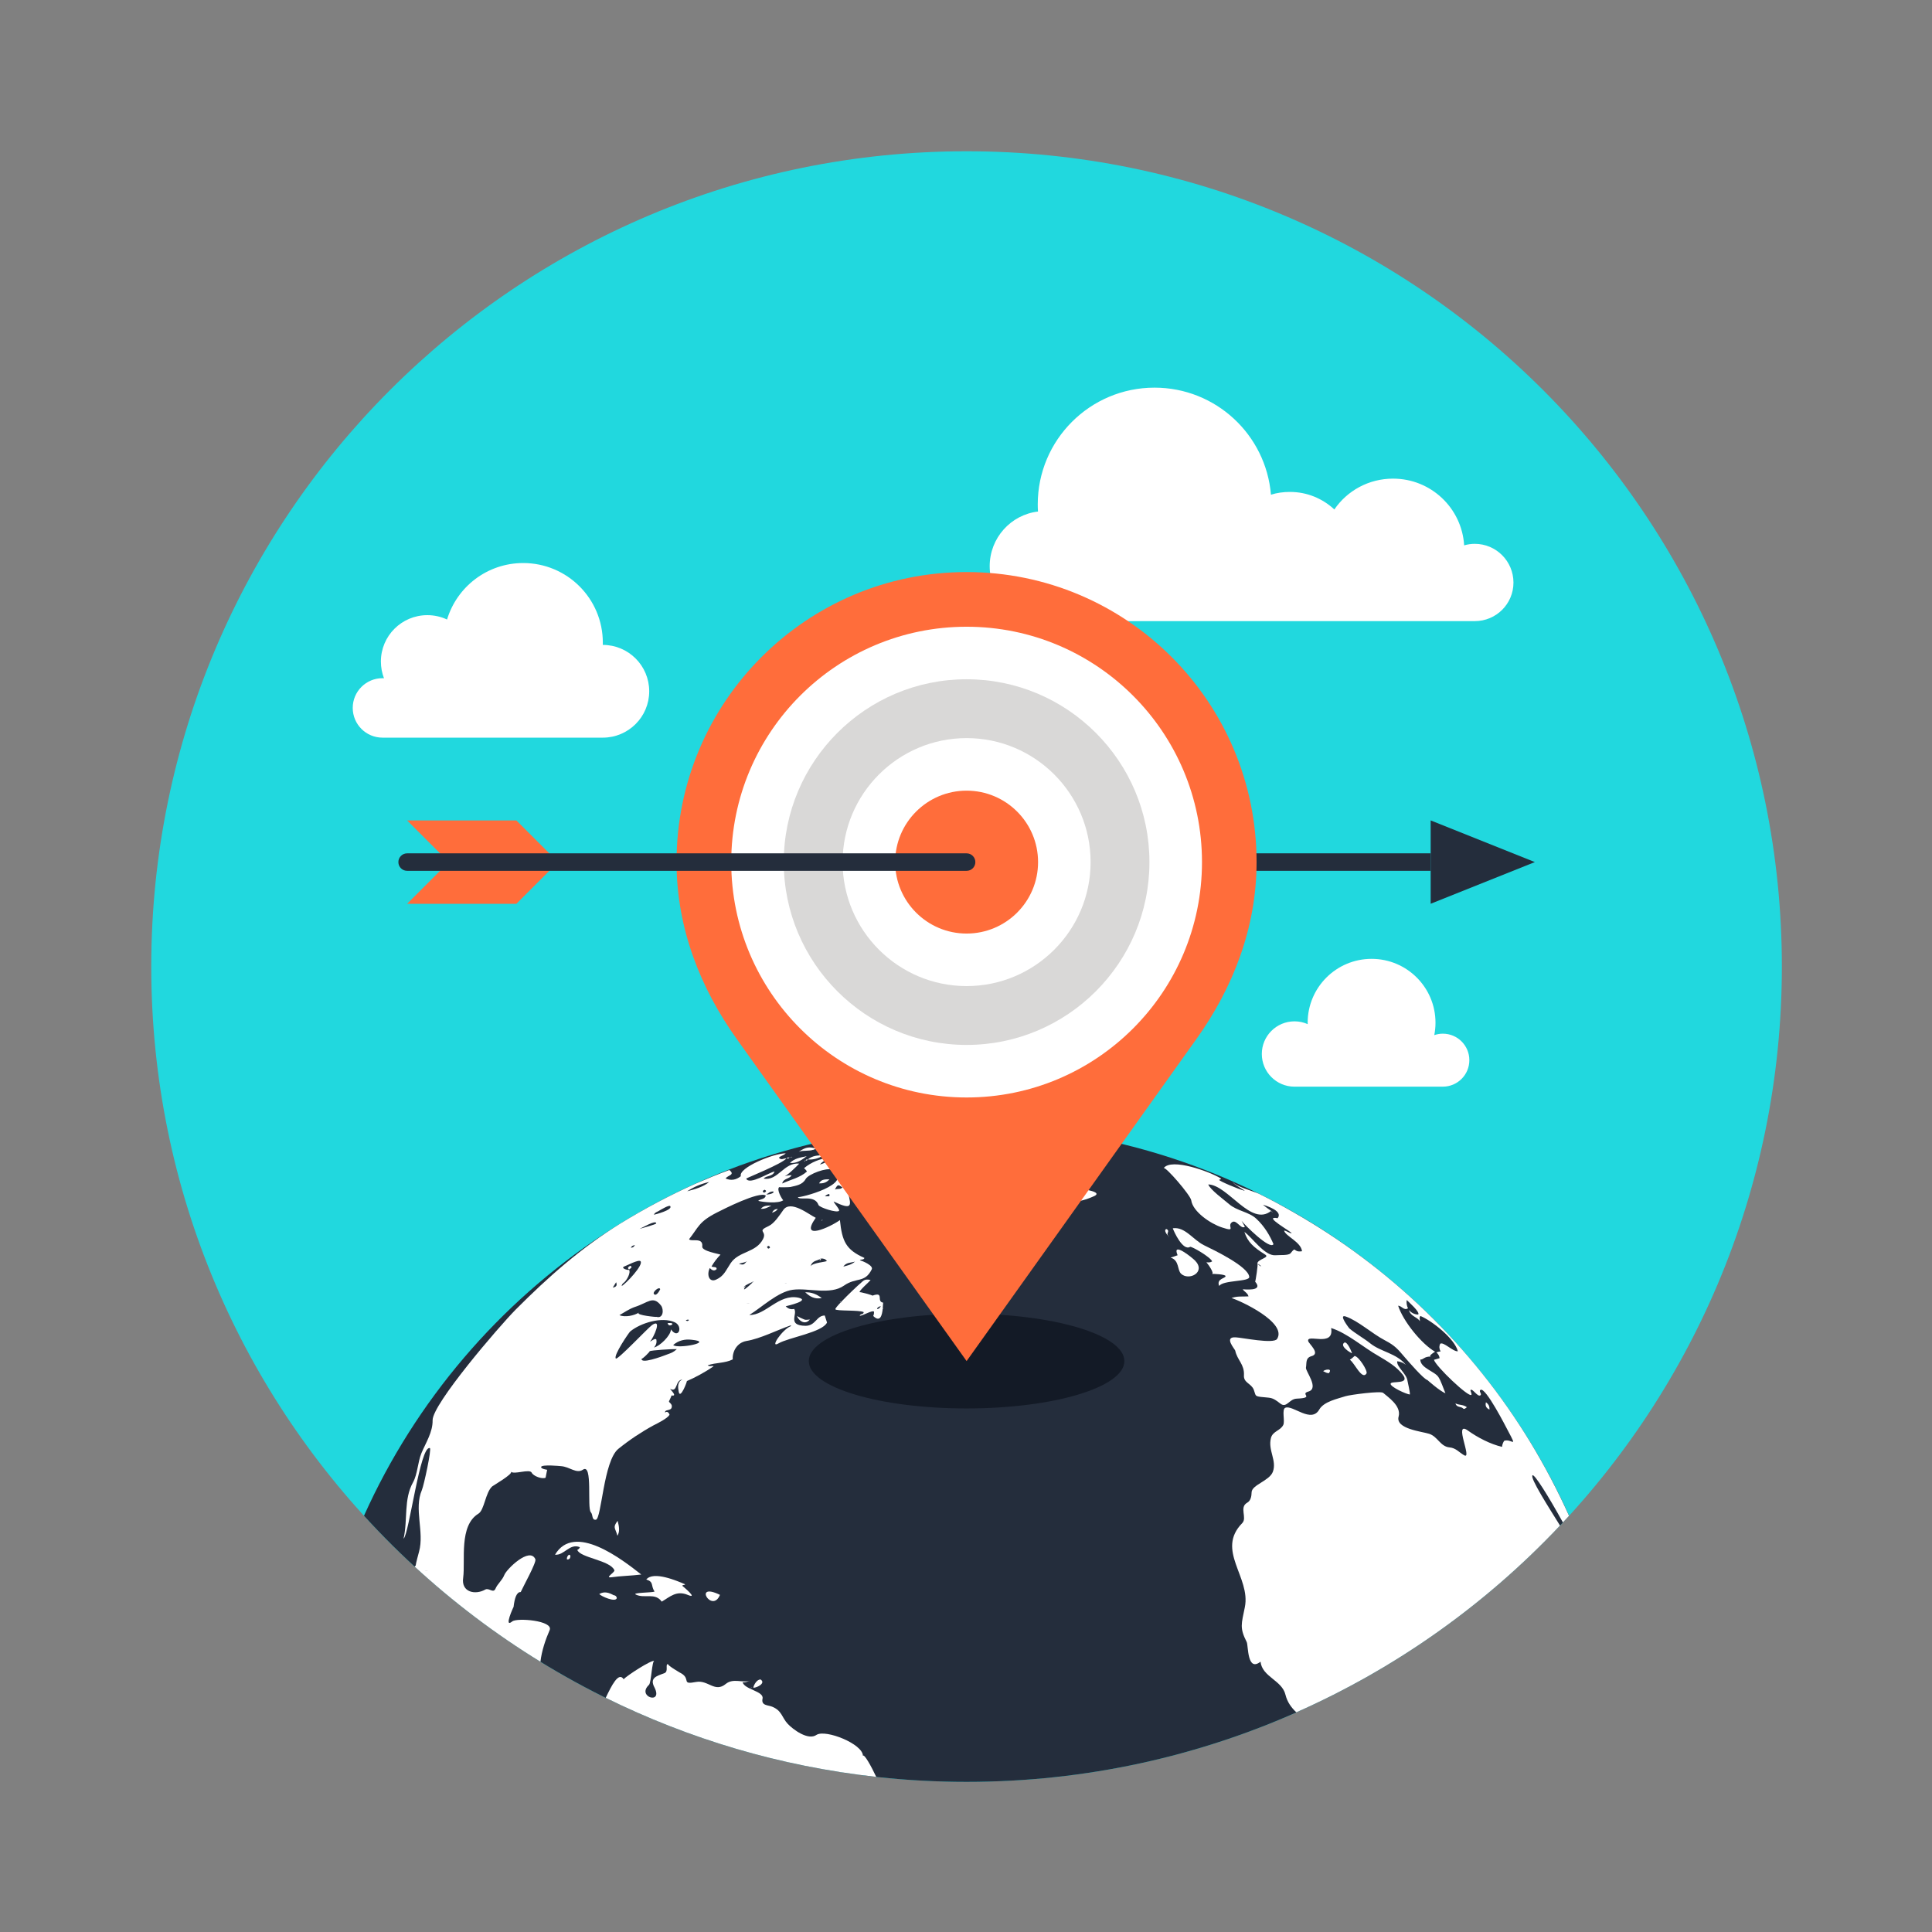 <svg xmlns="http://www.w3.org/2000/svg" xmlns:xlink="http://www.w3.org/1999/xlink" width="500" zoomAndPan="magnify" viewBox="0 0 375 375" height="500" preserveAspectRatio="xMidYMid meet" version="1.0"><rect x="0" y="0" width="375" height="375" fill="#808080" stroke="none"/><defs><clipPath id="7ad46192bb"><path d="M 29.359 29.359 L 345.859 29.359 L 345.859 345.859 L 29.359 345.859 Z M 29.359 29.359 " clip-rule="nonzero"/></clipPath><clipPath id="9d84d2de66"><path d="M 70 218 L 305 218 L 305 345.859 L 70 345.859 Z M 70 218 " clip-rule="nonzero"/></clipPath></defs><g clip-path="url(#7ad46192bb)"><path fill="#21d8de" d="M 345.859 187.609 C 345.859 275.012 275.016 345.859 187.609 345.859 C 100.207 345.859 29.359 275.012 29.359 187.609 C 29.359 100.207 100.207 29.359 187.609 29.359 C 275.016 29.359 345.859 100.207 345.859 187.609 Z M 345.859 187.609 " fill-opacity="1" fill-rule="nonzero"/></g><path fill="#ffffff" d="M 201.473 99.289 C 201.441 98.816 201.426 98.375 201.426 97.898 C 201.426 85.387 211.578 75.242 224.086 75.242 C 235.988 75.242 245.727 84.387 246.691 96.023 C 247.852 95.652 249.098 95.484 250.391 95.484 C 253.719 95.484 256.734 96.781 258.996 98.887 C 261.48 95.25 265.66 92.902 270.391 92.902 C 277.738 92.902 283.746 98.609 284.191 105.855 C 284.859 105.656 285.551 105.559 286.258 105.559 C 290.402 105.559 293.758 108.926 293.762 113.074 C 293.762 117.223 290.395 120.562 286.258 120.559 L 202.777 120.559 C 196.875 120.559 192.098 115.781 192.098 109.891 C 192.098 104.434 196.188 99.91 201.473 99.289 Z M 201.473 99.289 " fill-opacity="1" fill-rule="nonzero"/><g clip-path="url(#9d84d2de66)"><path fill="#242d3c" d="M 187.609 345.859 C 233.945 345.859 275.625 325.945 304.566 294.211 C 284.523 249.57 239.711 218.469 187.598 218.469 C 135.496 218.469 90.695 249.57 70.652 294.207 C 99.594 325.945 141.273 345.859 187.609 345.859 Z M 187.609 345.859 " fill-opacity="1" fill-rule="nonzero"/></g><path fill="#ffffff" d="M 236.641 249.613 C 237.398 248.418 242.625 248.836 242.477 247.828 C 242.277 245.816 235.586 242.617 233.738 241.719 C 231.555 240.66 230.047 238.07 227.637 238.406 C 227.809 238.945 229.57 242.887 230.996 242.012 C 231.242 241.852 234.98 244.008 235.277 244.836 C 234.906 245.082 234.551 245.043 234.156 245.008 C 234.492 245.371 235.785 247.195 235.227 247.273 C 235.207 247.277 235.203 247.277 235.223 247.273 C 235.5 247.242 237.824 247.332 237.879 247.68 C 237.941 248.152 236.043 248.137 236.641 249.613 Z M 236.641 249.613 " fill-opacity="1" fill-rule="nonzero"/><path fill="#ffffff" d="M 226.859 239.938 C 226.859 239.938 226.859 239.957 226.879 239.965 C 226.883 240.027 226.914 240.066 226.918 240.113 C 226.961 240.027 226.918 239.957 226.859 239.938 Z M 226.859 239.938 " fill-opacity="1" fill-rule="nonzero"/><path fill="#ffffff" d="M 229.234 247.223 C 230.754 248.672 234.148 246.941 231.965 244.684 C 231.402 244.098 227.387 240.859 228.574 243.641 C 228.125 243.816 227.664 243.957 227.211 244.094 C 228.934 244.641 228.473 246.453 229.234 247.223 Z M 229.234 247.223 " fill-opacity="1" fill-rule="nonzero"/><path fill="#ffffff" d="M 231.965 244.684 C 232.453 245.195 231.805 244.508 231.965 244.684 Z M 231.965 244.684 " fill-opacity="1" fill-rule="nonzero"/><path fill="#ffffff" d="M 257.09 266.262 C 257.332 266.43 257.629 266.512 257.922 266.543 C 258.969 265.215 256.07 266.125 257.086 266.258 C 257.273 266.281 257.16 266.27 257.09 266.262 Z M 257.09 266.262 " fill-opacity="1" fill-rule="nonzero"/><path fill="#ffffff" d="M 226.414 238.555 C 225.734 238.723 226.621 239.84 226.844 239.938 C 226.648 239.75 226.523 239.566 226.656 239.293 C 226.625 239.359 226.57 239.453 226.66 239.277 C 226.816 238.941 226.734 238.695 226.414 238.555 Z M 226.414 238.555 " fill-opacity="1" fill-rule="nonzero"/><path fill="#ffffff" d="M 116.316 309.398 C 116.613 309.805 119.496 311.105 119.723 310.184 C 119.664 309.836 119.461 309.66 119.113 309.625 C 118.227 309.152 117.316 308.816 116.316 309.398 Z M 116.316 309.398 " fill-opacity="1" fill-rule="nonzero"/><path fill="#ffffff" d="M 110.066 302.699 C 110.477 302.711 110.68 302.512 110.723 302.059 C 110.738 302.121 110.766 302.211 110.723 302.051 C 110.711 302.016 110.711 302.016 110.711 302.027 C 110.508 301.305 109.867 302.336 110.066 302.699 Z M 110.066 302.699 " fill-opacity="1" fill-rule="nonzero"/><path fill="#ffffff" d="M 129.625 256.926 C 129.75 257.273 130.008 257.355 130.426 257.133 C 130.836 256.684 129.645 256.809 129.582 256.824 C 129.59 256.922 129.609 256.934 129.625 256.926 Z M 129.625 256.926 " fill-opacity="1" fill-rule="nonzero"/><path fill="#ffffff" d="M 107.727 301.77 C 109.539 301.93 110.555 299.492 112.555 300.305 C 112.477 300.551 112.305 300.734 112.051 300.832 C 112.586 302.375 118.398 302.824 119.25 304.77 C 119.41 305.168 117.352 306.273 118.598 306.156 C 120.559 305.875 122.52 305.859 124.469 305.613 C 120.738 302.684 111.477 295.445 107.727 301.77 Z M 107.727 301.77 " fill-opacity="1" fill-rule="nonzero"/><path fill="#ffffff" d="M 128.438 310.875 C 130.023 309.973 131.277 308.621 133.547 309.59 C 135.625 310.434 132.543 307.898 132.426 307.801 C 132.57 307.527 132.871 307.738 132.977 307.508 C 131.504 306.879 126.84 304.859 125.438 306.586 C 126.973 307.047 126.258 307.711 127.051 308.93 C 126.512 309.148 122.5 309.113 123.445 309.52 C 125.113 310.316 127.168 309.062 128.438 310.875 Z M 128.438 310.875 " fill-opacity="1" fill-rule="nonzero"/><path fill="#ffffff" d="M 119.883 295.188 C 118.852 296.527 119.441 296.551 119.84 298.078 C 119.941 297.945 119.98 297.844 119.992 297.77 C 120.246 297.191 120.215 296.398 119.883 295.188 Z M 119.883 295.188 " fill-opacity="1" fill-rule="nonzero"/><path fill="#ffffff" d="M 146.312 248.723 C 146.293 248.727 146.152 248.781 145.961 248.867 C 145.863 248.961 146.008 249.008 146.312 248.723 Z M 146.312 248.723 " fill-opacity="1" fill-rule="nonzero"/><path fill="#ffffff" d="M 226.664 239.277 C 226.66 239.285 226.66 239.289 226.66 239.293 C 226.68 239.25 226.695 239.219 226.664 239.277 Z M 226.664 239.277 " fill-opacity="1" fill-rule="nonzero"/><path fill="#ffffff" d="M 148.406 230.926 C 148.398 230.93 148.395 230.934 148.387 230.938 C 148.402 230.934 148.406 230.934 148.418 230.934 C 148.414 230.93 148.41 230.93 148.406 230.926 Z M 148.406 230.926 " fill-opacity="1" fill-rule="nonzero"/><path fill="#ffffff" d="M 129.664 322.973 C 129.707 322.965 129.738 322.949 129.797 322.953 C 129.73 322.949 129.688 322.957 129.664 322.973 Z M 129.664 322.973 " fill-opacity="1" fill-rule="nonzero"/><path fill="#ffffff" d="M 246.676 235.109 C 246.723 235.234 246.676 235.109 246.676 235.109 Z M 246.676 235.109 " fill-opacity="1" fill-rule="nonzero"/><path fill="#ffffff" d="M 132.266 324.809 C 132.301 324.828 132.324 324.848 132.352 324.867 C 132.352 324.867 132.332 324.852 132.266 324.809 Z M 132.266 324.809 " fill-opacity="1" fill-rule="nonzero"/><path fill="#ffffff" d="M 167.492 340.789 C 167.453 338.492 160.316 335.641 158.508 336.723 C 156.875 337.914 153.891 335.664 152.891 334.59 C 151.754 333.367 151.789 332.059 149.895 331.277 C 149.09 330.934 147.711 331.094 148.008 329.715 C 148.34 328.25 144.508 327.953 144.141 326.52 C 144.691 326.621 145.141 326.352 145.645 326.215 C 144.16 326.73 142.348 325.652 140.879 326.844 C 138.746 328.625 137.449 326.02 135.109 326.469 C 132.199 327.027 134.062 325.992 132.352 324.867 C 132.34 324.891 129.375 323.164 129.664 322.973 C 129.039 323.062 129.848 324.445 128.93 324.773 C 127.379 325.344 126.047 325.688 127.043 327.555 C 128.746 330.953 123.484 329.355 125.961 327.035 C 126.418 326.641 126.539 322.215 127.027 322.379 C 126.402 322.156 121.602 325.285 121.051 325.945 C 120.074 324.391 118.684 327.219 117.57 329.547 C 133.707 337.523 151.402 342.832 170.078 344.891 C 169.133 342.887 167.77 340.395 167.492 340.789 Z M 133.887 327.461 C 133.242 327.363 134.605 327.527 133.887 327.461 Z M 133.887 327.461 " fill-opacity="1" fill-rule="nonzero"/><path fill="#ffffff" d="M 288.422 272.176 C 288.238 272.887 288.469 273.293 289.102 273.598 C 289.141 272.945 288.926 272.555 288.422 272.176 Z M 288.422 272.176 " fill-opacity="1" fill-rule="nonzero"/><path fill="#ffffff" d="M 246.676 235.109 C 246.734 235.277 247.473 235.332 246.676 235.109 Z M 246.676 235.109 " fill-opacity="1" fill-rule="nonzero"/><path fill="#ffffff" d="M 159.285 244.293 C 158.699 244.766 159.566 244.656 159.285 244.293 Z M 159.285 244.293 " fill-opacity="1" fill-rule="nonzero"/><path fill="#ffffff" d="M 264.348 244.004 C 260.094 240.82 255.664 237.926 251.062 235.297 C 248.855 234.031 246.617 232.828 244.328 231.695 C 243.324 231.227 239.84 230.309 239.316 229.449 C 239.352 229.844 241.355 230.863 241.621 231.145 C 240.266 230.781 236.684 229.258 236.641 229.02 C 236.707 228.871 237.004 229.02 236.973 228.746 C 234.945 227.457 227.379 224.676 225.867 226.734 C 226.191 226.332 231.074 231.98 231.219 232.984 C 231.527 235.195 234.969 237.523 237.16 238.238 C 240.227 239.262 237.938 237.898 239.223 237.172 C 240.039 236.766 240.809 238.566 241.59 238.16 C 241.582 238.137 241.59 238.109 241.621 238.109 C 241.422 237.723 241.203 237.344 240.992 236.961 C 241.59 237.754 246.512 242.684 247.184 241.488 C 246.508 239.883 245.469 238.055 243.84 236.547 C 242.387 235.195 240.117 235.07 238.555 233.711 C 237.77 233.02 234.84 230.887 234.527 229.895 C 238.387 230.02 242.832 238.195 246.727 235.031 C 246.176 234.668 245.66 234.262 245.137 233.844 C 245.859 234.047 249.094 235.078 247.992 236.449 C 244.93 235.906 250.621 239.027 250.723 239.379 C 250.156 239.34 249.762 238.895 249.246 238.855 C 249.465 239.926 252.512 241.031 252.723 242.863 C 250.879 243.156 251.691 241.75 250.508 243.242 C 250.113 243.723 248.461 243.566 247.57 243.641 C 245.457 243.82 243.09 240.207 241.535 239.117 C 242.195 241.121 243.297 242.074 245.535 243.492 C 246.629 244.117 244.008 244.383 244.051 245.293 C 244.129 245.293 244.75 245.617 244.742 245.777 C 244.742 245.895 244.145 245.367 244.051 245.293 C 244.266 245.148 243.68 248.82 243.625 248.77 C 245.375 250.785 241.305 250.203 241.211 250.262 C 241.535 250.723 242.172 250.969 242.332 251.625 C 241.137 251.703 240.188 251.531 239.031 251.949 C 240.699 252.445 249.887 256.684 247.883 259.887 C 247.238 260.922 241.016 259.621 239.863 259.578 C 237.453 259.414 239.695 261.867 239.758 262.156 C 240.137 263.992 241.566 264.797 241.449 266.941 C 241.348 268.438 242.879 268.492 243.363 269.762 C 243.77 270.871 243.527 270.977 244.699 271.137 C 246.75 271.387 246.793 271.082 248.52 272.438 C 249.738 273.387 250.219 271.535 251.68 271.477 C 255.324 271.316 252.211 270.59 253.957 270.098 C 256.121 269.492 253.359 266.113 253.484 265.465 C 253.648 264.562 253.352 263.578 254.547 263.234 C 256.391 262.75 254.047 260.828 253.922 260.312 C 253.57 258.793 259.02 261.602 258.371 257.77 C 261.496 258.742 264.719 261.598 267.621 263.227 C 269.328 264.246 271.031 265.219 272.281 266.832 C 273.758 268.773 270.145 267.984 269.922 268.543 C 269.703 269.152 273.113 270.688 273.652 270.66 C 273.723 270.316 273.254 268.352 273.191 268.008 C 273.031 266.656 271.055 265.309 271.195 264.219 C 271.828 264.281 272.398 264.523 272.875 264.918 C 271.055 262.652 268.086 262.426 265.992 260.77 C 264.703 259.723 263.141 258.895 261.898 257.836 C 261.887 257.816 259.668 255 261.219 255.535 C 263.66 256.395 266.332 258.867 268.828 260.168 C 270.805 261.203 271.301 261.848 272.754 263.551 C 273.328 264.211 276.391 267.754 277.066 267.867 C 277.039 267.852 279.559 270.09 280.559 270.422 C 280.117 269.402 279.723 268.102 279.207 267.301 C 278.516 266.184 275.68 265.543 275.68 263.883 C 276.316 263.938 276.391 263.258 277.766 263.312 C 277.023 263.297 278.676 262.227 278.57 262.383 C 275.918 260.875 272.336 256.434 271.375 253.434 C 272.098 253.465 272.496 254.441 273.289 253.941 C 273.043 253.434 272.961 252.891 273.043 252.332 C 273.258 252.562 275.75 254.73 275.262 255.156 C 274.559 255.133 273.965 254.84 273.477 254.293 C 273.809 255.551 275.078 255.578 275.594 256.445 C 275.645 256.105 275.41 255.816 275.695 255.426 C 277.91 256.344 282.363 259.828 282.969 262.285 C 282.016 262.383 280.156 260.336 279.523 260.836 C 279.312 261.348 279.344 261.828 279.621 262.32 C 279.336 262.328 279.074 262.383 278.816 262.523 C 279.16 262.805 279.367 263.18 279.426 263.617 C 279.062 263.723 278.699 263.848 278.332 263.934 C 278.641 265.172 285.145 271.359 285.598 270.734 C 285.73 270.523 285.32 269.895 285.434 269.797 C 285.785 269.41 286.809 271.195 287.324 270.844 C 287.754 270.57 286.902 270.012 287.387 269.766 C 288.379 269.262 292.27 276.895 292.738 277.785 C 294.621 281.324 293.379 279.168 291.957 279.66 C 291.727 280.02 291.586 280.398 291.543 280.836 C 289.27 280.309 286.789 279.008 284.926 277.676 C 282 275.566 285.883 283.453 284.184 282.461 C 283.188 281.895 282.602 281.047 281.344 280.938 C 279.574 280.77 279.07 278.859 277.426 278.309 C 276.078 277.852 270.785 277.371 271.473 274.945 C 272.027 272.867 269.359 271.145 268.473 270.355 C 268.008 269.938 262.137 270.711 261.184 270.996 C 259.562 271.52 257.012 272.031 256.094 273.547 C 254.535 276.367 250.945 272.656 249.496 273.242 C 248.727 273.539 249.469 275.867 249.07 276.605 C 248.504 277.707 247.055 277.785 246.695 279.086 C 246.062 281.5 247.883 283.473 247.055 285.688 C 246.383 287.441 242.98 288.203 242.938 289.645 C 242.914 290.426 242.789 291.281 242.055 291.691 C 240.504 292.582 242.105 294.594 241.129 295.621 C 235.926 300.914 242.809 306.109 241.625 311.945 C 240.965 315.246 240.566 315.922 241.996 318.746 C 242.312 319.477 242.066 324.59 244.668 322.531 C 244.992 325.516 248.844 326.121 249.512 328.961 C 249.859 330.371 250.645 331.441 251.617 332.363 C 271.047 323.762 288.422 311.363 302.797 296.109 C 300.73 292.762 296.855 286.766 297.473 286.352 C 297.84 286.117 300.469 290.25 303.359 295.504 C 303.758 295.078 304.16 294.656 304.551 294.223 C 300.133 284.395 294.504 275.105 287.773 266.691 C 280.969 258.168 273.074 250.527 264.348 244.004 Z M 264.348 244.004 " fill-opacity="1" fill-rule="nonzero"/><path fill="#ffffff" d="M 123.445 309.52 C 123.262 309.441 123.82 309.695 123.445 309.52 Z M 123.445 309.52 " fill-opacity="1" fill-rule="nonzero"/><path fill="#ffffff" d="M 262.438 262.68 L 262.461 262.688 Z M 262.438 262.68 " fill-opacity="1" fill-rule="nonzero"/><path fill="#ffffff" d="M 260.887 260.629 C 260.043 261.305 262.047 262.543 262.438 262.68 C 262.367 262.453 261.484 260.195 260.887 260.629 Z M 260.887 260.629 " fill-opacity="1" fill-rule="nonzero"/><path fill="#ffffff" d="M 145.219 252.98 C 145.375 252.988 145.086 252.961 145.219 252.98 Z M 145.219 252.98 " fill-opacity="1" fill-rule="nonzero"/><path fill="#ffffff" d="M 148.883 242.016 L 148.875 242.02 L 148.879 242.027 Z M 148.883 242.016 " fill-opacity="1" fill-rule="nonzero"/><path fill="#ffffff" d="M 257.09 266.262 C 257.09 266.262 257.086 266.262 257.086 266.258 C 257.02 266.254 257.051 266.258 257.09 266.262 Z M 257.09 266.262 " fill-opacity="1" fill-rule="nonzero"/><path fill="#ffffff" d="M 283.98 273.375 C 284.027 273.422 284.055 273.453 283.98 273.375 Z M 283.98 273.375 " fill-opacity="1" fill-rule="nonzero"/><path fill="#ffffff" d="M 152.559 249.039 C 152.414 249.023 152.598 249.055 152.559 249.039 Z M 152.559 249.039 " fill-opacity="1" fill-rule="nonzero"/><path fill="#ffffff" d="M 284.719 273.141 C 284.023 272.586 283.219 272.77 282.5 272.395 C 282.711 273.234 283.566 272.953 283.98 273.371 C 283.883 273.277 283.711 273.102 283.98 273.375 C 284.195 273.598 284.457 273.344 284.719 273.141 Z M 284.719 273.141 " fill-opacity="1" fill-rule="nonzero"/><path fill="#ffffff" d="M 265.234 266.594 C 265.547 266.121 263.68 263.199 262.918 263.199 C 262.637 263.484 262.32 263.715 262.004 263.934 C 262.895 264.48 264.355 267.961 265.234 266.594 Z M 265.234 266.594 " fill-opacity="1" fill-rule="nonzero"/><path fill="#ffffff" d="M 159.695 236.828 C 159.633 236.816 159.57 236.77 159.535 236.797 C 159.258 236.926 159.539 236.926 159.695 236.828 Z M 159.695 236.828 " fill-opacity="1" fill-rule="nonzero"/><path fill="#ffffff" d="M 170.371 253.797 L 170.367 253.801 Z M 170.371 253.797 " fill-opacity="1" fill-rule="nonzero"/><path fill="#ffffff" d="M 159.781 224.297 C 158.699 224.203 157.656 224.336 156.785 225.047 C 157.875 225.145 158.863 224.832 159.781 224.297 Z M 159.781 224.297 " fill-opacity="1" fill-rule="nonzero"/><path fill="#ffffff" d="M 158.359 222.922 C 157.203 222.617 156.52 222.535 155.055 223.551 C 155.965 223.211 157.008 223.5 157.934 223.141 C 157.805 223.246 157.82 223.281 158.359 222.922 Z M 158.359 222.922 " fill-opacity="1" fill-rule="nonzero"/><path fill="#ffffff" d="M 166.984 223.273 C 164.234 223.008 163.715 222.043 161.496 223.727 C 161.781 223.789 162 223.828 162.18 223.852 C 164.371 224.211 166.195 224.004 166.984 223.273 Z M 166.984 223.273 " fill-opacity="1" fill-rule="nonzero"/><path fill="#ffffff" d="M 171.395 253.906 C 171.355 253.93 171.355 253.941 171.34 253.957 C 171.34 253.98 171.336 254.004 171.336 254.023 C 171.395 254.043 171.504 254.008 171.395 253.906 Z M 171.395 253.906 " fill-opacity="1" fill-rule="nonzero"/><path fill="#ffffff" d="M 171.336 254.023 C 171.305 254.016 171.309 253.992 171.34 253.957 C 171.391 253.395 171.395 252.914 171.422 252.844 C 170.012 252.641 171.746 250.621 169.328 251.488 C 169.496 251.422 166.711 250.656 166.855 250.836 C 166.629 250.605 168.824 248.703 168.984 248.453 C 167.703 248.137 167.527 248.703 166.934 249.156 C 166.699 249.328 164.598 251.297 163.258 252.711 C 163.305 252.723 163.348 252.738 163.391 252.773 C 163.355 252.773 163.281 252.77 163.207 252.766 C 162.562 253.445 162.105 253.988 162.145 254.121 C 162.246 254.512 166.852 254.234 167.648 254.684 C 167.602 255.211 166.969 254.938 166.871 255.395 C 167.469 255.395 169.328 254.238 169.637 254.586 C 169.668 254.867 169.621 255.164 169.496 255.43 C 170.863 256.789 171.219 255.246 171.336 254.023 Z M 170.367 253.801 C 170.348 253.828 170.32 253.863 170.371 253.797 C 170.387 253.777 170.383 253.781 170.371 253.797 C 170.504 253.645 171.262 253.324 170.797 253.762 C 170.637 254.059 169.969 254.27 170.367 253.801 Z M 170.367 253.801 " fill-opacity="1" fill-rule="nonzero"/><path fill="#ffffff" d="M 153.258 224.66 C 153.059 224.668 152.824 224.633 152.672 224.828 C 152.914 224.902 153.113 224.879 153.258 224.66 Z M 153.258 224.66 " fill-opacity="1" fill-rule="nonzero"/><path fill="#ffffff" d="M 152.637 224.844 C 152.648 224.844 152.672 224.844 152.672 224.844 L 152.672 224.824 C 152.648 224.824 152.648 224.832 152.637 224.844 Z M 152.637 224.844 " fill-opacity="1" fill-rule="nonzero"/><path fill="#ffffff" d="M 139.746 309.562 C 134.387 306.949 138.223 313.285 139.746 309.562 Z M 139.746 309.562 " fill-opacity="1" fill-rule="nonzero"/><path fill="#ffffff" d="M 166.934 249.156 C 167.086 249.031 166.148 249.719 166.934 249.156 Z M 166.934 249.156 " fill-opacity="1" fill-rule="nonzero"/><path fill="#ffffff" d="M 153.355 224.629 C 153.504 224.609 153.668 224.59 153.809 224.57 C 153.645 224.504 153.492 224.527 153.355 224.629 Z M 153.355 224.629 " fill-opacity="1" fill-rule="nonzero"/><path fill="#ffffff" d="M 156.34 225.254 C 156.34 225.266 156.332 225.266 156.332 225.266 C 156.359 225.273 156.367 225.273 156.367 225.254 C 156.359 225.254 156.359 225.254 156.34 225.254 Z M 156.34 225.254 " fill-opacity="1" fill-rule="nonzero"/><path fill="#ffffff" d="M 153.332 225.727 C 154.66 225.852 155.633 225.145 156.582 224.422 C 155.426 224.668 154.219 224.801 153.332 225.727 Z M 153.332 225.727 " fill-opacity="1" fill-rule="nonzero"/><path fill="#ffffff" d="M 160.172 223.641 C 160.172 223.641 160.168 223.641 160.168 223.637 C 160.195 223.68 160.215 223.711 160.172 223.641 Z M 160.172 223.641 " fill-opacity="1" fill-rule="nonzero"/><path fill="#ffffff" d="M 161.512 222.633 C 160.789 222.832 159.973 222.602 159.379 223.254 C 159.59 223.527 159.953 223.34 160.168 223.637 C 160.117 223.566 160.035 223.445 160.172 223.641 C 160.625 224.301 161.477 222.719 161.512 222.633 Z M 161.512 222.633 " fill-opacity="1" fill-rule="nonzero"/><path fill="#ffffff" d="M 167.16 248.57 C 167.188 248.582 167.188 248.582 167.207 248.602 C 167.188 248.586 167.188 248.559 167.188 248.559 Z M 167.16 248.57 " fill-opacity="1" fill-rule="nonzero"/><path fill="#ffffff" d="M 156.332 225.266 C 156.25 225.293 156.172 225.293 156.094 225.309 C 156.137 225.441 156.223 225.43 156.332 225.266 Z M 156.332 225.266 " fill-opacity="1" fill-rule="nonzero"/><path fill="#ffffff" d="M 153.305 224.656 C 153.305 224.641 153.332 224.641 153.355 224.629 C 153.332 224.629 153.211 224.656 153.305 224.656 Z M 153.305 224.656 " fill-opacity="1" fill-rule="nonzero"/><path fill="#ffffff" d="M 157.203 256.113 C 156.785 256.148 156.5 256.207 156.25 256.156 C 156.172 256.148 154.547 255.461 154.766 255.402 C 154.477 255.492 155.93 257.648 157.203 256.113 Z M 157.203 256.113 " fill-opacity="1" fill-rule="nonzero"/><path fill="#ffffff" d="M 159.504 251.953 C 158.449 251.164 157.492 250.801 156.297 250.832 C 157.203 251.672 158.098 252.219 159.504 251.953 Z M 159.504 251.953 " fill-opacity="1" fill-rule="nonzero"/><path fill="#ffffff" d="M 122.156 246.363 C 122.648 246.066 122.711 245.828 122.32 245.695 C 121.863 245.934 121.785 246.164 122.082 246.379 C 122.062 246.387 122.059 246.395 122.102 246.398 C 122.227 246.363 122.203 246.359 122.156 246.363 Z M 122.156 246.363 " fill-opacity="1" fill-rule="nonzero"/><path fill="#ffffff" d="M 149.719 234 C 148.855 234.008 148.215 234 147.668 234.629 C 148.445 234.684 148.996 234.395 149.719 234 Z M 149.719 234 " fill-opacity="1" fill-rule="nonzero"/><path fill="#ffffff" d="M 123.191 253.691 C 123.164 253.703 123.141 253.715 123.117 253.723 C 123.305 253.66 123.473 253.605 123.191 253.691 Z M 123.191 253.691 " fill-opacity="1" fill-rule="nonzero"/><path fill="#ffffff" d="M 147.609 325.977 C 146.641 326.055 146.16 327.555 146.234 327.586 C 147.332 327.707 146.434 327.594 146.258 327.582 C 146.844 327.629 148.758 326.699 147.609 325.977 Z M 147.609 325.977 " fill-opacity="1" fill-rule="nonzero"/><path fill="#ffffff" d="M 128.098 250.332 C 128.121 250.281 128.133 250.246 128.137 250.234 C 128.113 250.129 128.098 250.27 128.098 250.332 Z M 128.098 250.332 " fill-opacity="1" fill-rule="nonzero"/><path fill="#ffffff" d="M 145.98 327.527 C 145.84 327.539 145.734 327.586 145.695 327.691 C 145.816 327.621 145.895 327.582 145.98 327.527 Z M 145.98 327.527 " fill-opacity="1" fill-rule="nonzero"/><path fill="#ffffff" d="M 163.109 252.695 C 163.121 252.695 163.121 252.691 163.074 252.691 C 163.055 252.695 163.059 252.695 163.066 252.695 C 162.887 252.734 163.047 252.754 163.207 252.766 C 163.227 252.746 163.242 252.727 163.262 252.711 C 163.215 252.699 163.164 252.695 163.109 252.695 Z M 163.109 252.695 " fill-opacity="1" fill-rule="nonzero"/><path fill="#ffffff" d="M 211.016 221.559 C 209.684 221.172 207.391 220.445 205.496 220.668 C 207.086 221.297 208.797 221.359 210.43 221.816 C 210.32 221.781 211.453 221.695 211.016 221.559 Z M 211.016 221.559 " fill-opacity="1" fill-rule="nonzero"/><path fill="#ffffff" d="M 212.344 232.18 C 214.641 231.145 208.125 230.484 207.25 230.625 C 206.73 230.738 203.473 230.531 203.578 230.977 C 203.562 230.906 203.547 230.863 203.578 230.98 C 203.656 231.246 203.609 231.09 203.582 230.98 C 203.633 231.082 205.895 231.988 206.312 232.34 C 207.98 233.891 210.578 232.969 212.344 232.18 Z M 212.344 232.18 " fill-opacity="1" fill-rule="nonzero"/><path fill="#ffffff" d="M 204.953 220.715 C 205.133 220.699 205.32 220.691 205.496 220.668 C 205.316 220.527 205.133 220.559 204.953 220.715 Z M 204.953 220.715 " fill-opacity="1" fill-rule="nonzero"/><path fill="#ffffff" d="M 179.727 219.906 C 176.336 219.488 170.156 219.855 167.188 221.676 C 168.137 222.281 165.977 222.34 165.605 222.691 C 166.324 222.797 167.059 222.719 167.742 222.832 C 167.969 222.867 167.949 222.859 167.863 222.844 C 171.312 223.293 175.117 219.879 178.652 220.633 C 177.82 221.965 173.016 221.098 173.246 222.742 C 173.359 223.398 177.109 222.844 177.805 223.316 C 179.371 224.406 177.566 225.328 177.91 226.344 C 178.953 225.852 179.809 226.086 180.492 227.047 C 179.137 226.844 178.199 226.449 177.348 227.633 C 178.398 228.398 181.93 227.238 178.379 228.652 C 175.449 229.805 178.152 233.547 179.328 234.953 C 179.887 235.656 185.305 238.344 186.086 237.176 C 187.148 235.496 188.406 233.496 188.406 231.859 C 189.992 231.27 192.203 231.363 193.652 230.41 C 196.059 228.848 199.258 229.082 201.402 227.145 C 200.469 227.062 198.629 227.355 197.789 227.125 C 197.508 227.238 197.109 226.512 197.438 226.562 C 197.246 226.512 201.5 226.828 201.656 226.613 C 201.727 226.5 200.145 225.613 200.043 225.324 C 199.609 224.008 200.23 224.992 200.266 223.586 C 199.465 224.023 197.691 222.008 196.809 221.895 C 195.305 221.676 196.809 220.324 195.484 220.164 C 193.969 220.066 192.652 220.035 191.125 219.789 C 187.355 219.191 183.555 220.375 179.727 219.906 Z M 179.727 219.906 " fill-opacity="1" fill-rule="nonzero"/><path fill="#ffffff" d="M 106.691 316.395 C 107.441 314.539 100.32 313.977 99.43 314.715 C 97.691 316.152 99.707 311.789 99.684 311.914 C 99.883 310.152 100.289 308.988 101.07 309.016 C 101.527 307.977 104.18 303.215 103.914 302.648 C 102.836 300.156 98.328 304.57 97.895 305.688 C 97.465 306.77 96.59 307.383 96.172 308.359 C 95.75 309.34 94.918 308.137 94.195 308.531 C 92.25 309.637 89.48 309.062 89.902 306.242 C 90.348 302.844 89.043 296.125 92.871 293.797 C 94.027 293.07 94.211 289.691 95.547 288.5 C 95.719 288.348 99.586 286.117 99.195 285.66 C 99.777 286.27 102.789 285.047 103.203 285.844 C 103.48 286.492 105.27 287.18 105.914 286.809 C 105.871 286.891 106.203 285.301 106.203 285.285 C 106.156 285.266 104.957 285.117 105.031 284.73 C 105.148 284.211 108.77 284.562 108.891 284.578 C 110.586 284.691 111.879 286.121 113.145 285.266 C 115.113 283.922 113.898 292.727 114.688 293.531 C 115.121 294.008 114.82 295.07 115.645 294.98 C 116.773 294.855 117.117 283.543 120.043 281.203 C 122.176 279.484 124.488 277.945 126.84 276.664 C 127.605 276.281 129.543 275.324 129.957 274.613 C 129.859 274.242 129.492 273.801 129.098 274.184 C 128.992 273.496 130.164 273.918 130.371 273.199 C 130.586 272.469 129.766 272.238 129.852 271.977 C 129.832 272.023 130.266 271.145 130.363 270.812 C 130.367 270.832 130.375 270.848 130.379 270.867 C 131.57 271.059 130.125 269.762 130.07 269.574 C 131.609 270.371 130.961 267.891 132.465 267.758 C 131.391 268.215 131.602 269.418 131.742 270.156 C 132.043 271.754 133.48 267.918 133.305 268.07 C 134.742 267.473 136.988 266.27 138.516 265.184 C 138.164 265.035 137.777 265.324 137.355 265.008 C 138.934 264.445 140.695 264.629 142.223 263.859 C 142.129 262.254 143.098 260.594 144.875 260.285 C 147.613 259.836 150.828 258.16 153.551 257.227 C 153.516 257.309 153.5 257.359 153.48 257.414 C 151.844 258.043 149.301 261.809 151.102 260.754 C 153.047 259.613 159.625 258.609 160.523 256.707 C 160.496 256.602 160.086 255.34 160.086 255.34 C 158.469 255.34 158.336 257.34 156.344 257.34 C 152.707 257.281 154.891 255.062 154.145 254.059 C 153.504 254.215 152.957 254.027 152.508 253.543 C 152.879 253.453 157.359 252.43 154.984 251.883 C 151.145 251.066 148.613 255.344 145.445 255.234 C 147.797 253.797 151 250.723 153.867 250.344 C 156.914 249.938 161.137 251.422 163.824 249.531 C 166.191 247.867 167.848 249.102 169.195 246.398 C 169.609 245.668 167.449 244.746 166.891 244.621 C 167.145 244.352 167.625 244.621 167.785 244.168 C 164.203 242.57 163.453 240.965 163.027 236.82 C 161.191 238.152 155.055 241.008 158.336 236.375 C 157.152 235.855 153.43 232.75 152.008 234.898 C 151.332 235.855 150.289 237.469 149.203 237.969 C 146.766 239.082 148.934 238.863 148.109 240.496 C 146.727 243.191 143.41 242.816 141.832 245.168 C 140.844 246.652 140.527 247.688 138.973 248.383 C 137.633 248.984 137.125 247.387 137.777 246.121 C 138.254 246.648 138.695 246.727 139.086 246.344 C 139.195 245.773 138.363 246.043 138.109 245.809 C 138.59 244.98 139.176 244.215 139.844 243.523 C 139.613 243.383 136.176 242.852 136.305 241.945 C 136.52 240.066 134.164 241.094 133.746 240.531 C 135.582 238.219 135.602 237.137 139.195 235.328 C 140.441 234.695 147.363 231.168 148.641 232.055 C 148.469 232.836 147.613 232.68 147.16 233.09 C 148.156 233.34 151.043 233.66 152.031 232.969 C 151.809 232.793 150.648 230.859 151.258 230.406 C 151.152 230.492 153.242 230.445 153.398 230.398 C 154.516 230.133 155.734 229.992 156.367 228.867 C 156.914 227.855 160.578 226.562 161.445 227.055 C 166.223 229.766 154.949 232.648 154.859 232.332 C 155.066 233.125 158.121 231.789 158.871 233.887 C 159.055 234.387 162.52 235.5 162.859 235.008 C 163.051 234.777 161.871 233.52 161.812 233.207 C 165.449 234.953 165.242 234.051 164.637 231.621 C 164.078 229.301 166.758 231.77 166.922 231.84 C 167.523 232.156 169.977 230.75 170.336 230.246 C 169.461 229.562 167.918 229.586 167.156 228.742 C 166.426 228.031 169.062 227.855 168.137 227.102 C 167.051 226.188 165.293 226.434 165.887 224.66 C 165.281 224.488 164.672 224.562 164.113 224.891 C 164.273 225.223 164.633 224.969 164.773 225.16 C 164.176 225.523 163.512 225.574 162.824 225.562 C 163.039 225.254 163.637 225.254 163.652 224.652 C 161.781 224.434 160.785 225.562 159.156 226.043 C 159.617 225.387 160.406 225.184 160.973 224.672 C 159.172 224.902 157.473 225.57 156.066 226.738 C 156.281 226.93 156.492 227.137 156.625 227.395 C 155.262 228.613 153.426 228.973 151.824 229.715 C 152.094 228.629 153.258 228.902 153.641 228.098 C 153.055 228.105 152.488 228.219 151.953 228.48 C 152.625 228.395 154.656 226.379 155.117 225.863 C 152.188 225.543 150.969 229.297 148.223 228.766 C 148.793 228.105 149.953 228.43 150.344 227.395 C 149.32 227.52 145.465 230.133 144.836 228.766 C 144.801 228.688 151.891 225.863 152.633 224.844 C 152.164 224.781 151.625 225.289 151.184 224.711 C 151.531 224.316 152.117 224.293 152.504 223.859 C 150.188 223.84 143.266 226.66 143.797 228.293 C 142.898 229.012 141.934 229.215 140.84 228.746 C 141.266 228.082 142.773 228.074 141.559 227.098 C 139.316 227.922 137.145 228.828 134.961 229.773 C 129.996 232.004 125.086 234.609 120.441 237.469 C 112.77 242.219 106.441 247.828 100.113 254.172 C 96.742 257.59 83.934 272.539 83.969 275.66 C 84.016 277.965 82.664 279.992 81.793 282.074 C 81.094 283.77 81.035 286.145 80.176 287.707 C 78.324 291.027 79.176 294.855 78.336 298.652 C 79.387 297.887 81.555 280.426 83.438 281.078 C 83.809 281.207 82.273 288.324 81.887 289.215 C 80.305 292.875 82.391 297.344 81.34 301.168 C 81.238 301.543 80.699 303.492 80.688 303.875 C 80.605 303.938 80.539 304.004 80.473 304.07 C 87.98 310.98 96.156 317.176 104.898 322.543 C 105.148 320.391 105.891 318.223 106.691 316.395 Z M 165.957 244.875 C 165.242 245.5 164.484 245.629 163.684 245.848 C 164.25 245.008 165.102 245.137 165.957 244.875 Z M 159.285 244.293 C 159.805 244.223 160.215 244.371 160.488 244.738 C 160.516 244.938 157.758 245.062 157.34 245.773 C 157.691 244.566 158.699 244.766 159.285 244.293 Z M 152.559 249.039 C 153.148 249.188 151.734 248.918 152.559 249.039 Z M 148.875 242.02 C 148.891 241.949 148.887 241.977 148.883 242.016 C 149.133 241.73 149.328 241.785 149.465 242.152 C 149.203 242.445 149.012 242.395 148.879 242.027 C 148.875 242.066 148.867 242.105 148.875 242.02 Z M 145.219 252.98 C 144.18 252.902 146.312 253.008 145.219 252.98 Z M 146.312 248.723 C 142.742 252.066 145.52 248.77 144.48 249.805 C 144.504 249.859 144.48 249.902 144.426 249.918 C 144.207 249.68 145.352 249.129 145.961 248.867 C 146.008 248.816 146.102 248.762 146.312 248.723 Z M 144.984 244.773 C 144.352 245.523 144.352 245.523 143.441 245.344 C 143.926 245.039 144.551 245.148 144.984 244.773 Z M 160.918 232.191 C 160.691 232.199 160.473 232.199 160.105 232.199 C 161.25 231.238 161.039 232.191 160.918 232.191 Z M 163.516 230.488 C 163.105 230.926 162.555 230.672 162.062 230.891 C 162.57 229.879 162.672 229.863 163.516 230.488 Z M 149.059 231.648 C 149.355 231.383 149.719 231.238 150.109 231.27 C 150.465 231.773 147.938 232.066 149.059 231.648 Z M 148.387 230.938 C 148.348 230.941 148.316 230.941 148.406 230.926 C 148.461 230.926 148.445 230.93 148.418 230.934 C 148.812 231.113 148.777 231.289 148.305 231.508 C 147.949 231.293 148.008 231.113 148.387 230.938 Z M 129.723 262.812 C 129.066 263.055 129.238 262.996 129.48 262.906 C 128.414 263.32 124.18 264.879 124.559 263.66 C 124.414 264.105 126.48 262.074 126.047 262.277 C 126.508 262.074 130.285 261.836 131.379 261.855 C 130.801 262.418 130.273 262.621 129.723 262.812 Z M 130.668 261.066 C 131.711 260.16 132.941 259.898 134.203 260.043 C 138.848 260.484 131.461 261.891 130.668 261.066 Z M 133.449 231.18 C 134.684 230.383 136.012 229.789 137.645 229.426 C 136.457 230.41 134.859 230.82 133.414 231.219 Z M 133.711 256.254 C 133.492 256.465 133.305 256.457 133.109 256.254 C 133.395 256.148 133.668 256.051 133.711 256.254 Z M 132.336 259.035 C 132.242 259.035 131.895 258.938 132.336 259.035 Z M 130.23 258.035 C 130.191 259.25 128.062 261.297 126.934 261.547 C 127.375 261.066 127.52 260.535 127.383 259.969 C 127.09 259.727 126.562 260.227 126.164 260.414 C 126.848 259.672 128.617 255.793 126.559 257.191 C 125.672 257.852 119.871 264.023 119.535 263.688 C 118.996 263.137 122.102 258.605 122.328 258.43 C 124.312 256.801 128.457 255.492 130.984 256.66 C 132.656 257.457 131.695 260.066 130.23 258.035 Z M 127.715 235.125 C 127.695 235.141 127.691 235.141 127.75 235.109 C 128.113 234.902 127.98 234.973 127.848 235.051 C 128.277 234.789 129.855 233.855 130.082 234.094 C 130.688 234.836 127.098 235.762 126.914 235.777 C 127.117 235.348 127.449 235.262 127.715 235.125 Z M 128.137 250.234 C 128.105 250.379 128.098 250.367 128.098 250.332 C 127.941 250.664 127.34 251.668 126.934 251.172 C 126.582 250.789 128.008 249.602 128.137 250.234 Z M 124.137 238.523 C 124.594 238.363 127.289 236.711 127.383 237.445 C 127.43 237.637 124.684 238.363 124.137 238.523 Z M 123.238 241.656 C 123.043 242 122.867 242.184 122.449 242.176 C 122.613 241.812 122.867 241.766 123.238 241.656 Z M 121.145 248.918 C 121.566 248.59 121.281 248.809 121.16 248.902 C 121.586 248.555 122.547 247.012 122.059 246.398 C 122.324 246.73 120.25 246.176 121.199 245.809 C 121.582 245.695 123.945 244.406 124.316 244.801 C 124.996 245.492 121.379 249.293 120.66 249.617 C 120.719 249.227 120.941 249.066 121.145 248.918 Z M 123.117 253.723 C 122.871 253.805 122.594 253.895 123.191 253.691 C 125.797 252.867 126.727 251.402 128.297 253.391 C 128.879 254.121 128.781 256.027 127.383 255.59 C 127.77 255.711 123.18 255.273 124.02 254.77 C 123.102 255.352 121.312 255.746 120.23 255.273 C 121.207 254.715 122.086 254.09 123.117 253.723 Z M 119.59 248.883 C 119.824 249.488 119.641 249.805 118.941 249.918 C 119.207 249.488 119.395 249.168 119.59 248.883 Z M 82.793 304.816 C 81.613 304.789 83.703 304.789 82.793 304.816 Z M 82.793 304.816 " fill-opacity="1" fill-rule="nonzero"/><path fill="#ffffff" d="M 158.977 229.695 C 159.707 229.723 160.371 229.598 161 228.906 C 159.738 228.879 159.355 229.051 158.977 229.695 Z M 158.977 229.695 " fill-opacity="1" fill-rule="nonzero"/><path fill="#ffffff" d="M 150.973 234.656 C 150.523 234.684 150.129 234.797 149.855 235.395 C 150.402 235.203 150.727 235.02 150.973 234.656 Z M 150.973 234.656 " fill-opacity="1" fill-rule="nonzero"/><path fill="#ffffff" d="M 156.754 225.051 C 156.57 225.035 156.422 225.051 156.367 225.254 C 156.527 225.254 156.711 225.293 156.754 225.051 Z M 156.754 225.051 " fill-opacity="1" fill-rule="nonzero"/><path fill="#131a26" d="M 218.238 264.188 C 218.238 269.258 204.535 273.379 187.613 273.379 C 170.695 273.379 156.984 269.258 156.984 264.188 C 156.984 259.109 170.695 254.992 187.613 254.992 C 204.535 254.992 218.238 259.109 218.238 264.188 Z M 218.238 264.188 " fill-opacity="1" fill-rule="nonzero"/><path fill="#ffffff" d="M 117.008 125.176 L 117.004 125.176 C 117.004 125.023 117.008 124.871 117.008 124.738 C 117.008 116.195 110.094 109.285 101.551 109.285 C 94.582 109.285 88.684 113.898 86.773 120.25 C 85.609 119.699 84.305 119.402 82.938 119.402 C 77.965 119.402 73.93 123.43 73.93 128.398 C 73.93 129.547 74.148 130.641 74.531 131.656 C 74.434 131.648 74.34 131.637 74.242 131.637 C 71.047 131.637 68.465 134.223 68.465 137.402 C 68.465 140.59 71.047 143.176 74.242 143.176 L 117.008 143.176 C 121.977 143.176 126.012 139.148 126.012 134.18 C 126.012 129.199 121.977 125.176 117.008 125.176 Z M 117.008 125.176 " fill-opacity="1" fill-rule="nonzero"/><path fill="#242d3c" d="M 187.617 165.629 L 277.691 165.629 L 277.691 169.027 L 187.617 169.027 Z M 187.617 165.629 " fill-opacity="1" fill-rule="nonzero"/><path fill="#242d3c" d="M 277.691 159.238 L 277.691 175.418 L 297.914 167.328 Z M 277.691 159.238 " fill-opacity="1" fill-rule="nonzero"/><path fill="#ff6d3b" d="M 187.613 111.035 C 156.535 111.035 131.316 136.262 131.316 167.328 C 131.316 180.289 136.035 191.902 142.98 201.637 C 187.617 264.184 187.617 264.184 187.617 264.184 C 187.617 264.184 187.617 264.184 232.254 201.629 C 239.195 191.895 243.902 180.254 243.902 167.328 C 243.898 136.262 218.715 111.035 187.613 111.035 Z M 187.613 111.035 " fill-opacity="1" fill-rule="nonzero"/><path fill="#ffffff" d="M 233.305 167.336 C 233.305 192.562 212.844 213.02 187.617 213.02 C 162.391 213.02 141.934 192.562 141.934 167.336 C 141.934 142.102 162.391 121.648 187.617 121.648 C 212.844 121.648 233.305 142.102 233.305 167.336 Z M 233.305 167.336 " fill-opacity="1" fill-rule="nonzero"/><path fill="#d9d8d7" d="M 187.617 202.82 C 168.051 202.82 152.129 186.898 152.129 167.332 C 152.129 147.762 168.051 131.844 187.617 131.844 C 207.188 131.844 223.105 147.762 223.105 167.332 C 223.105 186.898 207.188 202.82 187.617 202.82 Z M 187.617 143.266 C 174.348 143.266 163.551 154.062 163.551 167.332 C 163.551 180.602 174.348 191.398 187.617 191.398 C 200.891 191.398 211.684 180.602 211.684 167.332 C 211.684 154.062 200.891 143.266 187.617 143.266 Z M 187.617 143.266 " fill-opacity="1" fill-rule="nonzero"/><path fill="#ff6d3b" d="M 201.488 167.336 C 201.488 174.992 195.273 181.203 187.617 181.203 C 179.969 181.203 173.75 174.992 173.75 167.336 C 173.75 159.676 179.969 153.465 187.617 153.465 C 195.273 153.465 201.488 159.672 201.488 167.336 Z M 201.488 167.336 " fill-opacity="1" fill-rule="nonzero"/><path fill="#ff6d3b" d="M 79.023 159.246 L 100.227 159.246 L 108.32 167.332 L 100.227 175.426 L 79.023 175.426 L 87.109 167.332 Z M 79.023 159.246 " fill-opacity="1" fill-rule="nonzero"/><path fill="#242d3c" d="M 79.023 169.027 L 187.617 169.027 C 188.559 169.027 189.316 168.27 189.316 167.328 C 189.316 166.398 188.559 165.633 187.617 165.633 L 79.023 165.633 C 78.086 165.633 77.324 166.398 77.324 167.328 C 77.324 168.27 78.086 169.027 79.023 169.027 Z M 79.023 169.027 " fill-opacity="1" fill-rule="nonzero"/><path fill="#ffffff" d="M 280.062 200.637 C 279.477 200.637 278.918 200.734 278.395 200.918 C 278.543 200.137 278.629 199.336 278.629 198.516 C 278.629 191.66 273.078 186.113 266.227 186.113 C 259.375 186.113 253.816 191.66 253.816 198.516 C 253.816 198.609 253.832 198.691 253.832 198.789 C 253.039 198.434 252.172 198.242 251.262 198.242 C 247.754 198.242 244.918 201.078 244.918 204.574 C 244.918 208.082 247.758 210.922 251.262 210.922 L 280.059 210.918 C 282.895 210.918 285.199 208.613 285.199 205.781 C 285.203 202.941 282.898 200.637 280.062 200.637 Z M 280.062 200.637 " fill-opacity="1" fill-rule="nonzero"/></svg>